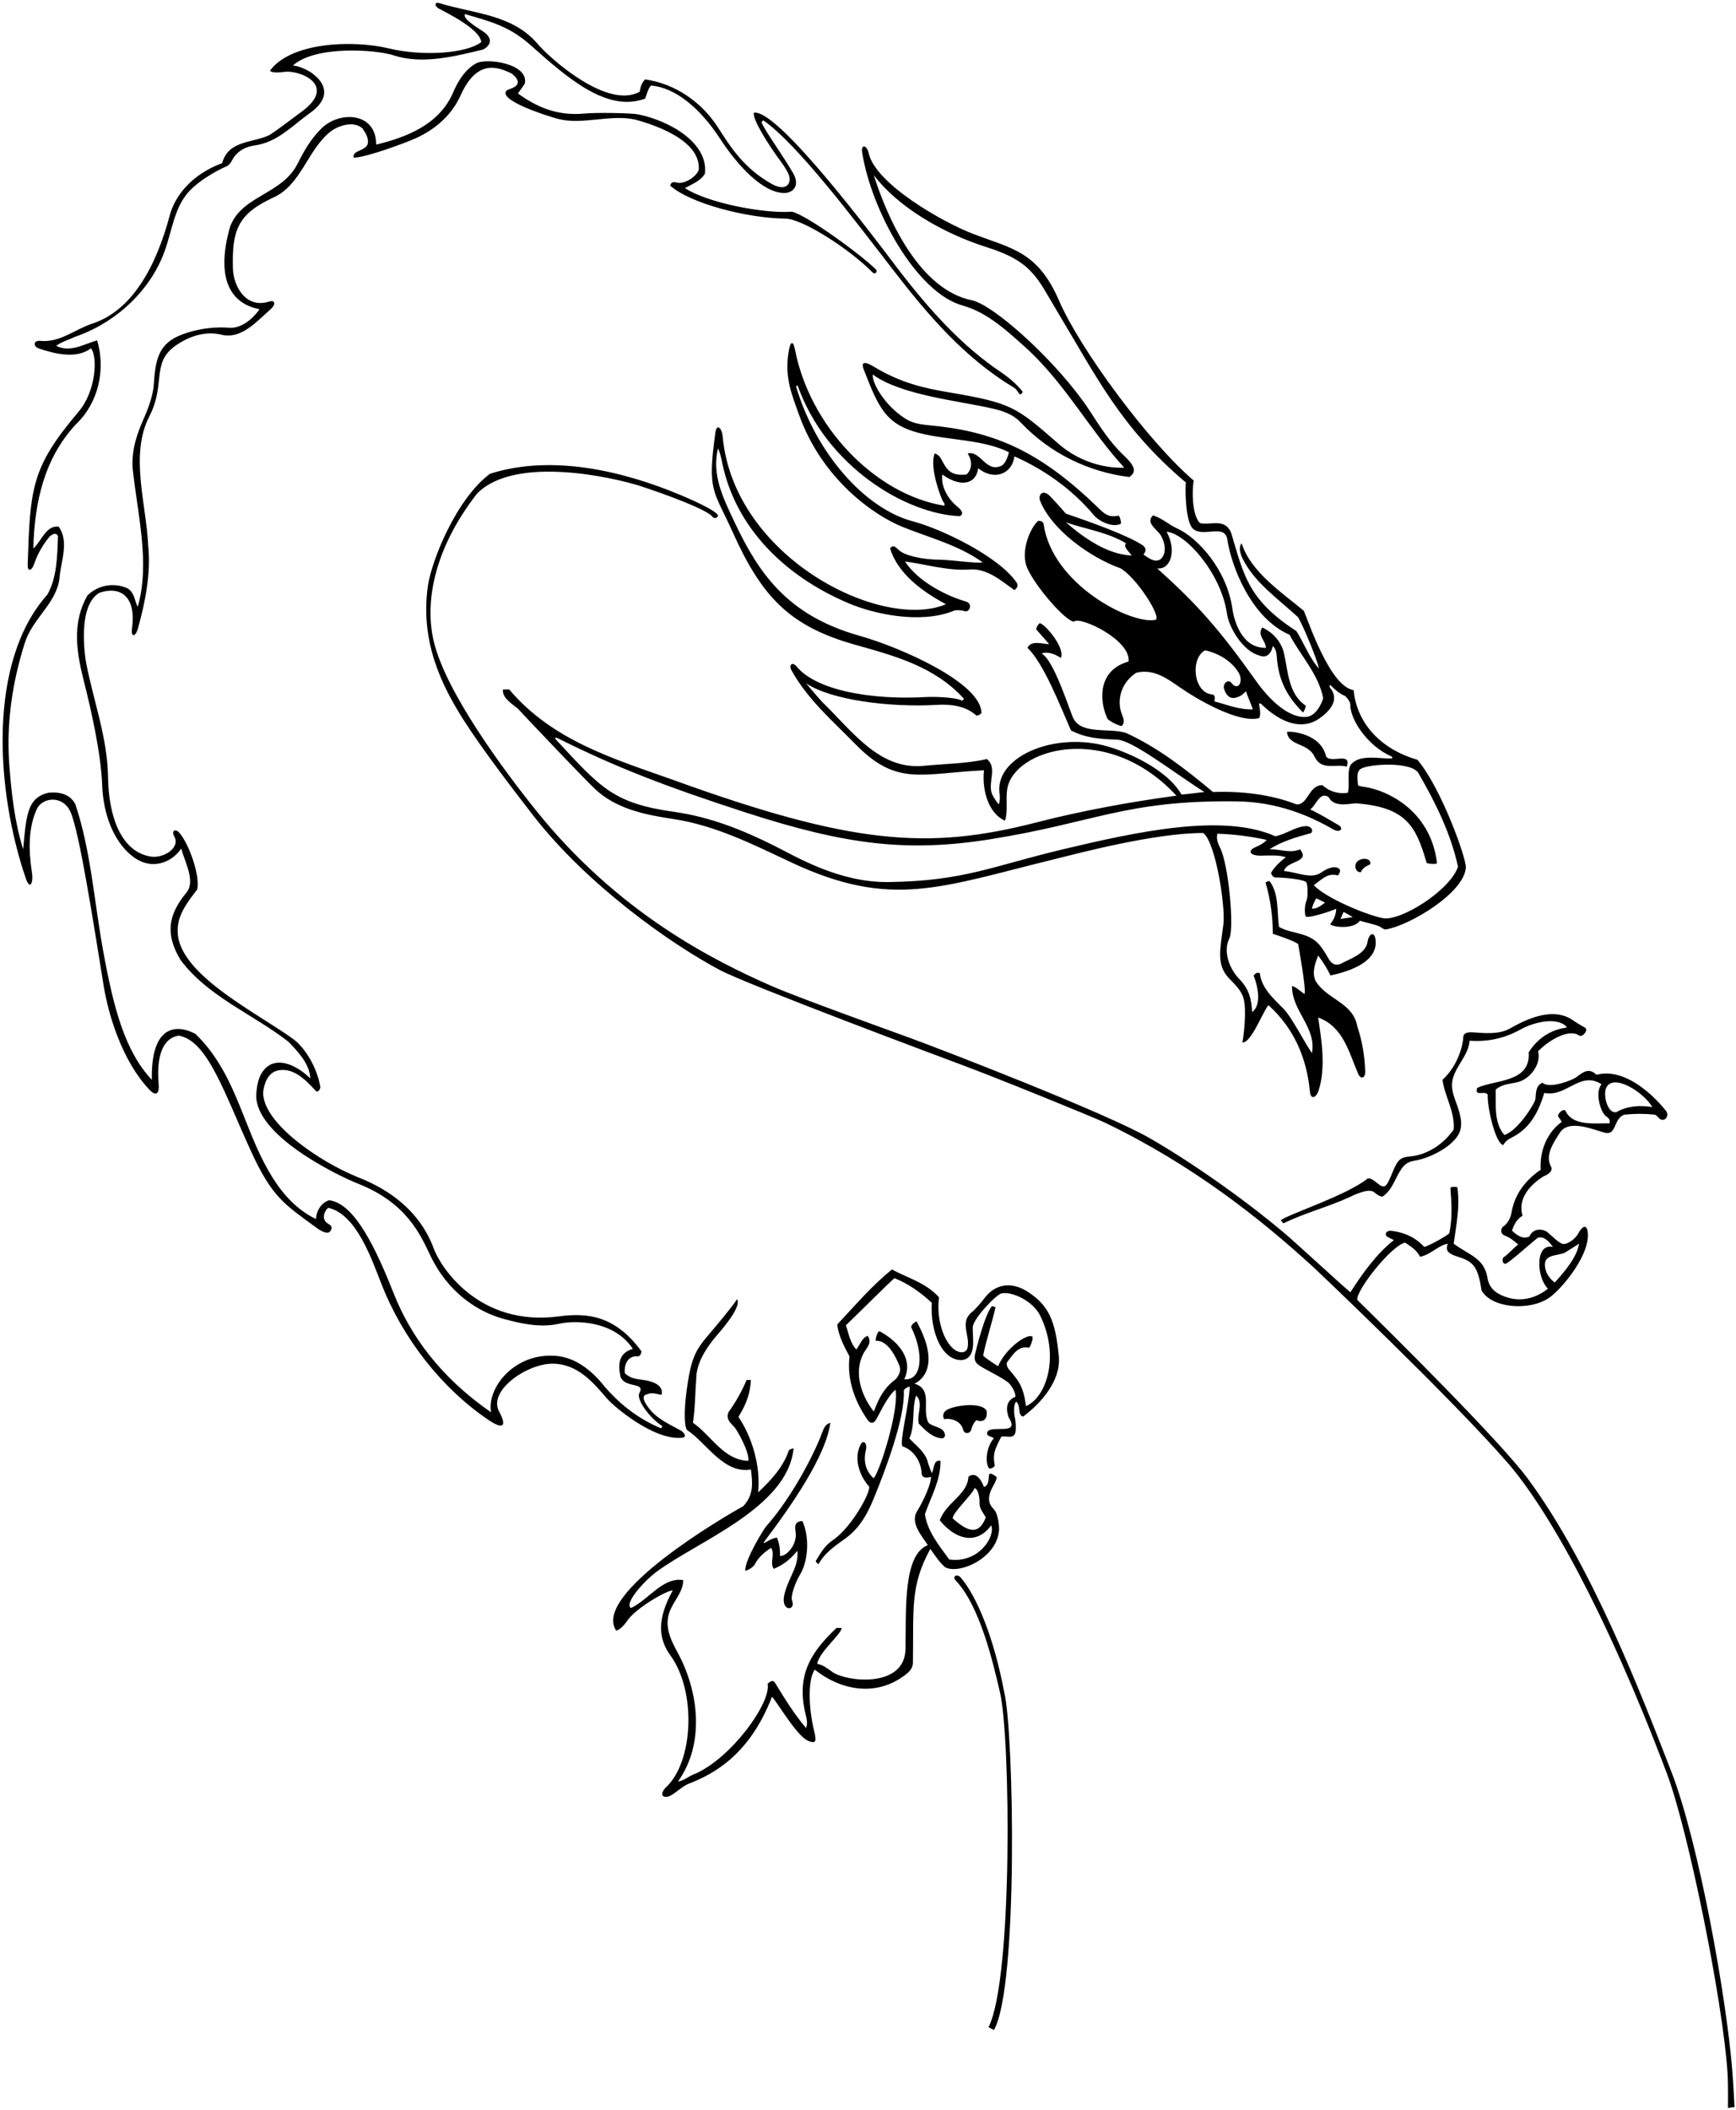 <?xml version="1.0" encoding="UTF-8"?>
<svg xmlns="http://www.w3.org/2000/svg" xmlns:xlink="http://www.w3.org/1999/xlink" width="479pt" height="582pt" viewBox="0 0 479 582" version="1.1">
<g id="surface1">
<path style=" stroke:none;fill-rule:nonzero;fill:rgb(0%,0%,0%);fill-opacity:1;" d="M 167.473 385.812 C 163.559 381.215 159.301 376.242 152.5 376.199 C 145.383 376.152 134.645 383.645 137.691 389.34 C 140.254 394.129 138.207 394.043 134.773 391.715 C 121.523 382.727 110.977 368.863 105.258 354.246 C 102.562 347.363 98.359 334.98 90.602 333.199 C 89.461 333.996 88.652 336.371 90.328 337.445 C 91.137 337.965 92.039 338.32 91.102 339.699 C 90.102 340.898 87.336 338.711 87.016 338.477 C 78.414 332.172 75.066 330.203 69.34 317.766 C 61.91 301.637 57.355 287.043 49.301 285.699 C 43.379 286.648 43.43 294.984 43.762 298.801 C 44.016 301.699 43.152 302.656 41.188 300.574 C 33.578 292.508 29.863 279.703 28.609 271.98 C 25.715 254.191 21.961 229.789 19.48 224.062 C 17.41 219.297 11.793 219.914 10.199 223.102 C 7.777 228.316 7.871 234.57 8.785 240.496 C 9.293 243.777 8.223 245.551 7.137 242.371 C -1.203 218.027 -3.484 182.523 13.102 164 C 15.699 159.301 15.801 153.602 16 147.898 C 15.398 146.699 14.398 147.5 13.801 147.898 C 11.934 150.105 10.359 152.738 9.434 155.562 C 8.793 157.508 7.578 157.797 7.637 155.879 C 8.309 134.68 8.621 128.961 21.656 113.617 C 26.547 107.855 26.984 98.363 25.102 96.102 C 21.07 99.098 15.199 97.617 10.855 96.188 C 9.004 95.578 9.191 93.84 11.133 94.035 C 16.555 94.574 20.648 90.848 25.465 89.273 C 36.301 85.727 42.984 73.902 46.859 59.34 C 48.27 54.035 52.906 48.102 61.301 45 C 62.984 38.75 69.418 39.496 74.121 37.367 C 75.285 36.84 81.207 32.277 83.188 30.836 C 93.312 23.449 82.641 19.316 78.602 19.812 C 77.949 19.895 75.102 20.301 74.5 19.5 C 80.086 11.766 96.965 10.875 107.375 13.375 C 116.371 15.535 128.617 14.852 132.801 11.602 C 132.398 7.801 122.148 3.008 121.004 2.32 C 119.754 1.578 119.965 0.477 121.254 0.871 C 130.848 3.809 141.379 3.949 148.301 12.062 C 151.863 16.242 167.641 30.262 176.5 25.301 C 176.699 24.102 177 22.898 178 21.898 C 186.293 23.113 193.547 28.059 198.137 35.199 C 201.328 40.164 205.156 46.469 213.086 50.82 C 217.082 53.016 218.762 50.402 217.43 47.723 C 216.746 46.352 215.777 45.016 215.465 44.594 C 211.941 39.859 207.57 32.84 208 31.102 C 214.477 29.805 241.57 66.02 247.129 73.34 C 256.898 86.215 265.875 95.719 276.039 102.57 C 278.328 104.113 280.441 105.887 282.133 107.996 C 282.289 108.191 281.645 109.094 281.297 108.691 C 280.77 108.082 280.363 107.199 279.699 106.898 C 266.152 98.746 255.984 86.859 246.414 74.441 C 235.762 60.625 219.879 39.57 210.602 33.199 L 210.102 33.699 C 210.926 35.926 216.188 43.105 218.891 47.863 C 220.688 51.027 219.047 53.254 216.324 53.238 C 210.512 53.195 203.566 45.746 198.738 38.34 C 193.191 29.828 186.305 24.113 179.602 23.602 C 178.699 24.699 178.5 26 178 27.199 C 167.621 31.094 156.762 21.695 146.609 12.641 C 140.797 7.453 136.125 6.125 128.301 3.898 C 127.5 5.301 132.449 8.023 133.613 8.898 C 137.098 11.523 133.754 13.559 133.117 13.711 C 125.547 15.531 116.516 17.852 108.734 15.297 C 103.629 13.621 86.848 12.516 80.801 18.102 C 82.75 18.125 85.453 19.723 85.922 20.059 C 90.199 23.078 91.195 27.176 85.504 31.203 C 80.625 34.656 76.586 39.258 70.25 40.125 C 67.781 40.461 65.27 41.719 63.957 44.355 C 63.672 44.922 63.168 45.602 62.504 45.883 C 59.719 47.07 53.883 50.309 51.203 53.965 C 47.488 59.023 47.289 65.371 44.5 71.602 C 39.93 81.801 30.801 89.5 20.5 93 C 18.801 93.801 17 94.301 15.5 95.398 C 19.301 97.398 23.199 94.898 26.801 93.898 C 29.199 101.898 27.199 111.102 21 117 C 12.199 126.398 9.5 138.602 9.199 151.301 C 11.398 149.398 12.699 144.801 16.199 145.301 C 19.199 149.5 16.699 155 16.398 159.699 C 15.398 166.699 9 170.5 6.801 177.5 C 3.555 187.82 1.801 198.602 2.5 210.102 C 3.102 218.5 4 226.699 6.398 234.301 C 7.25 224.625 7.602 220.102 13.301 218.699 C 16.102 218.398 19.301 218.898 20.801 221.898 C 25.07 234.633 25.977 248.625 28.449 262.234 C 31.379 278.355 34.5 290 41.898 297.898 C 41.609 283.641 47.926 282.094 53.898 285.199 C 61 292 64.438 300.703 67.801 309.199 C 71.875 319.5 76.801 331.301 87.199 336.301 C 87.301 333.898 88.699 331.801 90.801 331.102 C 97.895 331.953 103.77 344.547 108.719 357.016 C 113.188 368.27 121.383 379.875 135.5 389.602 C 134.266 383.129 141.531 373.672 152.301 374 C 158.301 374 163.199 377.898 166.898 382.602 C 171.461 387.84 176.398 391.48 182.262 393.977 C 182.438 394.051 182.969 393.547 182.594 393.305 C 179.312 391.203 175.551 386.137 176.387 384.379 C 176.766 383.586 177.125 382.836 176 382.398 C 174.301 381.801 172.102 381.898 171.199 379.801 C 170.547 376.539 170.52 373.328 174.602 372.102 C 169.484 364.312 158.754 364.176 154.355 365.168 C 149.117 366.348 143.785 365.168 138.859 363.809 C 131.863 361.879 123.637 356.656 118.695 346.277 C 115.941 340.48 112.145 331.875 99 326.625 C 92.273 323.938 70.344 313.02 70.699 302 C 70.898 298.801 71.602 295.199 74.801 293.602 C 79.906 291.504 85.602 297.5 85.602 297.5 C 85.5 293.602 82.301 290.199 79.602 287.398 C 69.898 279.801 57.398 275 49.801 264.801 C 45.445 257.543 46.492 252.254 51.477 246.184 C 54 243.109 50.977 237.727 50 234.102 C 47.375 237.875 42.898 239.402 38.875 237.625 C 34.379 235.641 28.668 228.789 28.188 216.492 C 27.852 207.812 25.195 195.996 23.039 187.492 C 21.051 179.645 19.891 171.715 24.102 164.301 C 27 161.398 31.398 160.602 35.199 162.301 C 37.199 163.602 37.102 165.699 38 167.398 C 41.5 155.398 37.898 141.602 36.602 129.199 C 36.273 124.324 37.684 119.914 39.559 115.723 C 40.496 113.629 42.199 109.512 42.418 106.246 C 42.855 99.762 43.516 95.305 49.125 92.75 C 52.184 91.355 57.488 89.977 63.254 90.418 C 66.297 90.652 69.543 88.316 71.602 85.301 C 63.051 83.641 59.609 76.117 63.5 62.5 C 66.801 53.801 77.875 53.75 82.199 45 C 83.906 41.551 85.953 38.062 88.816 35.316 C 93.758 30.578 103.801 30.891 103.801 39.898 C 112 37.898 121 34.5 124.898 25.801 C 126.195 22.742 128.094 19.344 131.309 17.508 C 134.191 15.859 146.039 17.535 144.801 23.102 L 142.898 25.801 C 147.711 29.195 153.336 32.109 161.355 31.316 C 164.184 31.035 173.988 31.133 176.137 31.566 C 184.762 33.316 195.496 39.422 194.5 47.898 C 193.398 49.898 190.898 50.801 189 51.898 C 195.098 55.914 210.605 58.984 218.5 58.398 C 222.602 59.301 237.887 70.477 241.734 74.395 C 242.156 74.82 241.602 75.898 240.801 75.199 C 234.496 68.75 221.449 60.367 216.75 60.312 C 206.164 60.188 190.566 56.203 184.898 51.199 C 185.242 50.004 186.035 50.203 186.895 50.41 C 188.469 50.789 191.848 49.211 192.801 46.898 C 193.438 38.805 181.031 34.562 175.301 33 C 168.402 31.469 160.781 34.504 154.164 32.844 C 151.137 32.086 136.574 27.438 140 24.801 C 141.75 24.25 144.785 23.168 141.199 20.301 C 136.793 18.098 131.422 16.715 127.098 26.293 C 124.812 31.352 120.652 35.465 114.59 38.199 C 112.625 39.086 101.5 43.375 97.602 43.5 C 97.102 41.5 100.398 41.801 101.398 39.898 C 101.898 38.301 100.898 36.699 100 35.398 C 97.219 33.02 92.832 35.09 91.496 36.078 C 84.855 41.004 83.211 51.164 75.199 54.602 C 65.531 59.109 63.977 63.637 64.27 74.121 C 64.398 78.754 67.695 85.297 74.309 83.184 C 75.758 82.719 76.355 83.816 74.609 85.359 C 70.789 88.727 66.547 93.672 61.133 92.34 C 57.723 91.496 53.199 91.988 48.367 95.414 C 41.688 100.148 45.789 105.938 41.215 114.855 C 35.75 125.492 40.363 138.887 40.898 150.602 C 41.668 158.262 40.047 166.199 38.062 173.359 C 37.406 175.734 36.062 176.008 36.434 173.258 C 37.629 164.414 33.121 161.629 27.5 163.5 C 21.199 167 23.523 181.492 23.715 182.531 C 25.691 193.211 29.645 203.203 29.816 214.496 C 29.973 224.789 33.168 234.934 41.602 236.301 C 45.043 236.859 49.926 233.938 48.051 230.668 C 47.258 229.285 48.309 228.422 49.488 229.746 C 52.105 232.684 55.301 241.629 54.398 245.398 C 51.5 249.199 48.465 252.922 49.102 258.102 C 50.5 269.5 71.621 279.828 80.961 286.68 C 84.035 288.938 87.438 294.246 88.398 299.898 C 88.398 300.398 87.699 301.699 87 300.801 C 84.398 298 81 294.398 76.699 295.301 C 73.898 295.898 72.898 298.898 72.602 301.301 C 72.453 309.879 88.297 320.492 98.344 324.582 C 101.746 325.969 114.676 330.773 119.695 344.473 C 121.535 349.496 132.133 366.117 154.254 363.141 C 162.012 362.098 169.762 362.871 177 372.801 C 176.898 373.398 176.699 374.102 176 374.199 C 173.336 373.844 172.133 376.391 172.398 378.801 C 174.266 380.664 176.465 380.414 178.625 380.875 C 181.383 381.461 183.145 382.871 182.5 384.801 C 181.301 384.602 179.898 384 178.699 384.602 C 176.496 384.938 178.094 387.199 178.957 388.371 C 181.203 391.414 184.625 392.84 187.715 394.566 C 188.742 395.141 189.844 396.508 188.012 396.652 C 180.117 397.277 169.141 387.77 167.473 385.812 Z M 237.898 42.102 C 237.508 39.621 239.211 40.039 239.684 42.238 C 241.504 50.684 260.117 61.336 268.602 64.559 C 279.258 68.605 286.367 69.406 292.223 82.957 C 297.895 96.07 316.637 121.676 329.398 132.602 C 329 133.699 328.602 141.898 331.102 144.301 C 334 145 338 142.801 339.699 147 C 343.203 158.52 344.195 165.348 357.699 174.102 C 359.602 177 361.199 181.398 363.898 184.398 C 363.699 182.699 360 173.5 358.199 170.301 C 352.449 165.023 346.141 160.703 342.875 154.125 C 342.066 152.5 341.773 150.727 342.602 149.898 C 345.102 157.801 353.75 163.5 359.75 168.5 C 361.328 172.18 367.023 189.355 373.5 190.398 C 374.25 198.625 380 206.375 391.102 209.602 C 397.816 217.602 404.566 236.793 404.461 239.258 C 404.152 246.23 389.012 255.316 382.398 256.398 C 381.941 256.484 381.395 256.062 380.832 255.688 C 380.051 255.164 376.398 254.398 375.199 254 C 373.801 256.199 368.5 256 367 255 C 368.125 253.625 368.625 252.25 368.699 250.699 C 366.25 251.75 361.336 253.188 360.441 252.91 C 359.832 252.719 359.977 249.375 360.449 248.574 C 360.926 247.773 360.93 243.691 360.316 243.277 C 359.02 242.41 353.051 242.051 352.352 242.074 C 351.648 242.102 351.051 241.949 350.699 240.801 C 351.602 239.199 353.375 237.5 354.801 236.5 C 353.02 235.805 350.273 236.008 347.875 236.039 C 344.863 236.082 344.082 234.707 346.41 233.703 C 347.578 233.195 348.719 232.625 349.5 231.699 C 345.398 230.801 340.625 230.125 335.898 230 C 335.559 231.301 336.012 232.648 336.621 233.816 C 339.02 238.422 340.598 256.148 339.203 258.902 C 337.363 262.535 339.305 267.336 341.875 270 C 344.617 272.848 345.246 275.297 345.5 279.199 C 347.996 277.371 347.27 272.629 345.898 269.102 C 346.5 268.398 346.801 268.301 347.602 268.398 C 348.066 272.613 351.273 275.363 354.184 278.316 C 356.48 280.652 360.32 288.285 362 290.5 C 363.301 283.398 356.398 278.898 356.5 272 C 357.75 272.375 358.602 273.301 359.898 274.199 C 360.602 273.699 358.199 260.5 358.199 260.5 C 357.699 259.699 351.199 257.602 351.199 257.602 C 351.199 252.898 350.527 247.91 349.188 243.48 C 349.156 243.387 350.199 242.938 350.293 243.062 C 352.953 246.559 352.32 251.641 352.898 255.699 C 355.012 256.934 357.535 257.164 359.848 257.957 C 363.195 259.102 364.438 260.73 366.484 264.312 C 367.184 265.531 368.008 266.461 369.699 266 C 372.555 264.434 376.848 263.211 377.355 259.746 C 377.656 257.711 379.184 256.727 379.52 259.086 C 380.363 264.984 373.332 267.766 367.102 269.102 C 366.199 267.199 365.102 265.398 363.699 263.602 C 362.898 265.699 361.898 268.301 363 270.602 C 366 275.699 373.301 276.5 374.5 283.102 C 375.809 287.02 376.59 291.293 376.688 295.746 C 376.723 297.27 375.531 297.996 374.742 296.199 C 372.152 290.281 370.699 283.254 363.699 280.699 C 364.648 286.965 365.867 294.398 363.852 300.781 C 363.215 302.809 361.652 303.562 361.426 301.121 C 360.578 291.969 357.074 283.695 350 277.301 C 348.398 279.102 345.301 287.699 342.801 287.602 C 343.25 285.375 344 278.301 343.102 275.398 C 342.469 273.043 340.578 271.48 338.992 269.758 C 335.586 266.062 336.68 261.938 337.555 255.023 C 338.188 250.02 335.398 232.301 332 229.801 C 318.625 229.75 296.945 235.551 291.738 236.824 C 259.527 244.684 246.105 250.941 218.301 237.898 C 207.762 232.957 197.457 227.691 185.652 225.922 C 178.109 224.793 169.883 223.152 164.066 217.551 C 160.676 214.285 146.5 199.398 142.898 195.5 C 141.301 194.199 138.398 192.398 138.801 190.199 L 140.5 190.199 C 152.5 204.398 169.602 209.398 185.602 215.102 C 235.152 233.066 256.23 234.535 285.898 226.898 C 298.625 223.625 312 221.199 324.602 219.5 C 305.461 198.828 279.723 206.625 277.922 217.633 C 277.441 220.59 278.191 223.727 277.301 226.398 C 273.02 224.566 270.879 218.5 271.5 212.5 C 253.945 213.367 247.453 216.969 235.992 205.258 C 229.738 198.867 222.879 193.008 218.395 184.934 C 217.598 183.492 218.555 182.344 219.836 183.906 C 225.051 190.262 239.902 193.238 255.992 192.27 C 256.773 192.223 263.398 192.199 265.5 193.301 L 266 192.801 C 257.996 183.926 246.965 180.957 236.066 177.898 C 218.133 172.863 210.324 164.973 202.188 146.848 C 196.863 134.992 195.094 135.805 197.406 119.27 C 197.754 116.785 199.172 117.973 199.406 120.484 C 202.504 153.715 243.098 174.16 261 166.699 C 254.898 163.398 247.801 158.5 245.602 151.301 C 246.414 150.074 247.188 150.98 248.004 151.746 C 249.645 153.281 254.492 154.367 259.102 154.398 C 262.484 154.426 270.398 155.602 271.102 155.102 C 264.395 150.336 256.516 148.371 249.055 145.363 C 240.988 142.117 226.777 132.098 220.457 114.391 C 218.398 108.629 216.27 103.703 217.727 96.348 C 218.164 94.125 218.887 94.031 219.352 96.434 C 223.453 117.645 241.445 136.398 260.5 139.5 C 260.793 139.109 260.559 138.766 260.242 138.398 C 259.914 138.016 256.301 129.102 257.898 125.102 C 259.023 125.379 259.547 126.289 260.055 127.281 C 261.559 130.215 262.93 131.277 266.699 130.898 C 267.699 130 268.75 127.875 267 125.102 C 270.602 124.199 272 130.5 276.301 128.5 C 277.801 127.699 278.375 124.75 278.375 124.75 C 271.645 121.422 263.016 121.477 255.379 119.867 C 244.605 117.598 242.633 113.051 238.328 101.941 C 237.383 99.504 238.965 99.863 240.996 101.09 C 248.641 105.711 255.031 107.086 261.777 108.227 C 279.199 111.176 280.32 112.188 292 122.375 C 300.613 129.891 310.199 129 310.199 129 C 300.898 118.898 294.301 106.5 283.801 96.602 C 278.438 91.793 272.652 86.219 265.645 84.297 C 252.777 80.766 240.387 57.898 237.898 42.102 Z M 365.602 249 L 363.199 247.801 C 362.699 248.699 362.199 249.602 362 250.699 C 363.5 250.699 364.699 249.699 365.602 249 Z M 373.25 253 C 372.375 252.5 371.301 251.801 370.699 251.602 L 369.875 253.5 Z M 375.57 212.047 C 374.355 212.734 374.438 214.156 374.699 216.602 C 374.973 216.98 376.723 217.066 377.91 217.344 C 384.766 218.941 394.914 224.844 396.508 238.125 C 396.547 238.449 393.73 238.316 393.645 238.031 C 390.711 228.105 388.246 222.648 374 221.602 C 371.801 221.801 368 222.699 366.602 219.898 C 364.102 218.199 363.102 222.301 361.5 223.301 C 364.168 224.512 366.707 226.117 369.273 227.586 C 370.902 228.52 369.801 229.914 367.852 228.793 C 361.238 224.988 352.43 221.215 341.25 221.07 C 310.551 220.68 302.148 226.926 273.254 231.523 C 250.438 235.152 233.52 233.16 205.406 224.027 C 184.016 217.078 170.16 211.777 153.965 203.691 C 153.418 203.422 152.84 203.418 153.438 204.066 C 165.926 217.59 169.434 221.629 186.129 223.984 C 195.977 225.375 204.953 228.977 213.652 233.32 C 219.742 236.359 231.539 243.531 245.25 243.332 C 266.039 243.031 273.574 238.988 293.352 234.281 C 313.59 229.469 337.465 224.242 351.898 230.699 C 354.898 230.102 357.301 228.102 360.301 227.898 C 361.301 227.801 362.602 228.699 361.801 229.801 C 357.801 230.898 353.602 232.102 350.301 234.301 C 353.102 234.199 356 235.5 358.699 234.301 C 361.699 238 354.898 237.398 354.301 240.301 C 357.551 240.48 361.777 242.699 364.555 240.699 C 366.754 239.121 368.867 238.766 369.699 239.898 C 369.898 240.5 369.5 241 369.199 241.5 C 366.398 240.801 365.125 242.25 362.5 244.199 C 365.926 247.855 377.555 252.602 381.637 253.301 C 386.547 254.141 400.074 245.652 402.301 239.102 C 400.301 230 396.199 221.602 391.5 213.5 C 389.941 209.988 377.926 210.711 375.57 212.047 Z M 241.102 48.301 C 242.875 54 251.41 79.395 268.09 82.812 C 274.277 84.078 291.965 100.051 300.645 113.281 C 303.43 117.527 306.09 121.863 309.973 125.527 C 312.602 128.016 314.027 129.98 311.602 131.602 C 300.398 130.199 289.699 125.102 281.602 116.5 C 279.324 114.164 276.621 113.336 273.766 112.684 C 264.414 110.539 248.5 109 240.801 103.301 C 240.668 106.188 244.602 112.164 249.625 115.375 C 252.523 117.227 254.82 117.098 259.387 117.641 C 276.184 119.648 288.188 125.672 303.223 140.277 C 304.578 141.59 305.875 142.875 308.547 142.266 C 309.008 142.16 309.438 144.344 309.289 144.438 C 307.387 145.633 303.477 144.109 301.734 142.031 C 295.695 134.824 287.93 129.445 279.898 125.898 C 279.375 130.375 274.75 132.914 269.898 129.199 C 269.297 133.711 264.938 134.488 260 130.898 C 259.617 133.594 260.938 137.145 264.262 139.863 C 265.934 141.23 265.641 142.027 264.801 142.398 C 249.895 141.762 228.066 128.723 220.09 106.387 C 220.047 106.262 219.617 106.484 219.664 106.648 C 225.129 125.047 238.652 140.344 251.918 143.832 C 259.695 145.879 275.395 153.387 280.441 160.613 C 280.918 161.297 280.949 162.012 279.898 162.801 C 276.102 160.102 272.375 156.75 267.5 157.102 C 261.41 157.535 255.301 155.602 249.699 154.898 C 253.523 160.688 261.5 164.5 266.457 165.918 C 268.629 166.539 267.398 169.027 266.25 168.625 C 265.449 168.344 263.688 168.145 262.898 168.602 C 253.754 172.156 241.203 169.398 234.219 166.453 C 216.543 159.004 202.996 145.59 199.289 127.77 C 198.988 126.312 198.699 124.828 198.102 123.699 C 196.332 131.09 199.598 137.508 202.555 143.789 C 209.324 158.156 217.215 169.766 237.125 175.379 C 248.57 178.605 270.801 188.418 270.801 196.699 C 270.5 197.102 270 197.398 269.398 197.398 C 266.465 194.711 262.352 194.23 258.621 194.445 C 245.238 195.227 229.184 193.066 222.398 188.5 C 222.398 188.5 226.348 193.156 226.914 193.703 C 235.094 201.625 242.438 212.234 254.5 211.301 C 260.398 210.699 266.699 210.699 272.301 209.398 C 275.301 211.801 272.5 215.801 273.699 219 C 274.199 220 274.898 221.199 275.602 221.898 C 275.965 220.805 275.887 219.711 275.77 218.637 C 274.703 208.973 290.117 202.164 304.266 205.562 C 310.184 206.984 321.871 211.949 326 219.199 C 328.375 219 330.875 218.625 332.301 218.5 C 323.145 212.59 312.422 204.215 308.254 204.055 C 303.516 203.871 299.551 203.617 295.5 201.5 C 292.555 194.785 288 183 283.5 178.699 C 284.602 176.5 287.699 177.699 289.5 177.699 L 285.898 173.602 C 286 173 286.301 172.398 286.898 171.898 C 288.699 172.398 294 179 292.699 181.5 C 291.199 180.5 289.102 179.602 287.398 180.301 C 290.852 182.027 295.301 196.586 296.199 198.254 C 298.613 202.746 306.148 200.711 310.699 202.199 C 319.301 206.102 327.199 212.199 334.699 218.5 C 342.301 218.199 350.602 219.102 357.699 221.898 C 360.898 222.199 361.102 216.5 364.898 216.602 C 366.801 218.398 369.398 219.102 371.898 218.699 C 372.5 216.301 371.602 213.301 372.602 211.102 C 374.992 207.91 380.441 209.352 383.879 209.234 C 384.324 209.223 384.246 208.797 383.824 208.617 C 377.492 205.863 372.492 198.578 372.59 194.379 C 372.609 193.516 371.316 192.051 371.094 191.969 C 369.711 191.484 368.117 190.051 367.172 189.078 C 366.883 188.781 366.758 189.449 366.945 189.672 C 369.863 193.113 366.699 196.34 364.047 198.195 C 359.285 201.527 353.461 199.512 348.02 194.23 C 347.707 193.926 347.32 193.965 347.434 194.516 C 347.695 195.773 347.887 197.543 347.398 198.102 C 341.754 199.609 330.27 192.945 325.121 189.328 C 321.621 186.863 317.984 184.461 313.5 185.602 C 308.973 188.57 308.148 193.613 309.59 197.141 C 310.039 198.254 310.445 199.355 309.5 200.301 C 308.5 200.199 305.898 198.801 305.602 198.301 C 303.508 194.109 302.395 185.023 311.398 182.5 C 312.102 176.5 297.801 169.801 296.301 171.5 C 293.875 171.25 285.715 161.832 283.465 156.766 C 281.422 152.164 284.289 145.637 286.375 143.75 C 286.484 143.648 287.82 143.582 287.969 144.629 C 290.293 161.176 312.043 172.352 318.801 171 C 320.699 170.5 313.699 159.398 309.199 156.801 C 300.469 153.645 290.082 145.984 286.977 138.133 C 286.387 136.648 287.633 134.641 289.863 137.012 C 291.285 138.52 292.656 140.004 294.102 141.699 C 301.441 144.188 310.727 147.559 314.973 150.219 C 315.992 150.855 316.562 151.648 315.5 153 C 316.699 153.699 318.602 155.5 320.301 154.199 C 322.102 152.5 321.324 149.445 320.301 147.699 C 319.375 146.125 316 144.301 318.102 142.199 C 320.422 142.781 322.465 144.734 324.805 145.785 C 330.422 148.305 338.535 157.098 340.055 168.012 C 340.48 171.062 342.602 178.941 349.301 178.699 C 349.199 176.699 346.801 175.199 348.301 173.102 C 350.898 174.301 353.5 176.75 354.301 180.301 C 355.406 185.215 355.492 191.449 360.266 194.664 C 360.438 194.781 359.688 196.707 359.492 196.508 C 354.316 191.371 352.777 186.617 352.348 181.754 C 352.23 180.449 352.184 179.125 351.199 178.199 C 351.199 178.199 350.566 182.156 347.398 180.801 C 343.164 179.719 339.145 173.445 338.539 169.246 C 336.941 158.219 327.262 147.164 321.898 146.699 C 324.859 152.164 322.805 157.27 319.301 156.801 C 330.277 166.68 336.27 173.34 346.699 188.035 C 350.156 192.902 355.641 198.336 360.625 197.75 C 362.926 197.449 364.5 194.602 365.102 192.602 C 363.801 186 358.898 180.898 355.801 175.102 C 344.934 170.375 339.648 155.664 338.656 148.871 C 337.988 144.289 331.855 148.465 329.102 145.801 C 327 143.699 327 134.301 327.199 133.102 C 309.281 117.961 302.855 104.43 291.5 85.551 C 286.312 76.93 284.863 72.156 272.527 68.285 C 260.133 64.395 247.746 57.09 241.102 48.301 Z M 335.102 193.5 C 338.602 194.398 341.801 195.801 345.699 195.699 C 345.102 194 344.102 191.801 343.801 190.699 L 342.625 191.75 C 339.969 193.344 338.609 192.445 337.793 190.199 C 337.191 188.539 338.918 187.246 339.801 188.41 C 341.617 190.812 343.203 187.992 341.762 185.566 C 339.848 182.348 336.215 180.215 332.5 179.398 C 328.25 181.75 329.34 191.414 334.699 191.602 C 335.5 192.199 335.102 192.602 335.102 193.5 Z M 310.699 149.898 C 305.602 146.801 299.602 146 294.102 144.102 C 299.199 148.5 305.551 152.949 312.25 153.25 C 311.5 152.125 309.801 150.801 310.699 149.898 Z M 476.781 581.512 C 476.781 581.512 476.863 575.16 476.672 572.008 C 475.469 552.578 465.852 504.914 459.875 489.105 C 442.867 444.117 426.852 416.004 415.859 403.383 C 400.422 385.652 363.781 350.824 361.898 349.113 C 347.871 336.34 329.207 321.395 304.859 309.695 C 301.957 308.301 275.395 297.477 264.961 293.605 C 261.383 292.281 206.422 271.73 198.656 267.617 C 185.348 260.574 162.109 244.289 147.051 224.875 C 141.086 217.18 132.758 206.238 127.926 198.633 C 121.879 189.117 115.949 177.156 118.031 161.848 C 118.984 154.859 125.828 137.672 135.199 130.699 C 152.27 125.262 171.852 129.895 187.836 136.582 C 189.367 137.223 198.5 141.102 198.102 142.398 C 197.801 143 197 143 196.699 142.699 C 195.523 140.645 182.785 136.074 176.742 134.105 C 170.078 131.938 142.219 125.297 131.602 136.199 C 119.512 151.742 117.191 166.465 119.68 176.914 C 123.027 190.992 138.969 212.441 147.871 223.535 C 170.504 251.758 196.695 264.906 213.051 272.074 C 220.094 275.16 246.551 284.672 250.961 286.281 C 259.578 289.43 304.961 306.914 317.289 314.016 C 328.5 320.477 342.902 330.488 354.438 340.215 C 357.605 342.887 370.5 354.801 372.602 356.5 C 376 351.199 379.801 345.898 384.602 342.102 C 384 341.801 383.336 341.5 382.699 341.102 C 382.059 340.691 382.258 339.355 384.023 339.562 C 387.379 339.953 390.457 341.27 393 344 C 394.898 343.398 399.602 340.699 399.898 340.199 C 400.801 336 400.5 331.699 400.199 327.699 C 400.5 327.199 402.102 327.5 402.102 327.5 C 402.898 332.801 401.801 338 401.102 343.102 C 405.77 346.48 409.492 347.078 410.438 352.578 C 410.883 355.156 412.41 356.656 415.188 357.691 C 419.992 359.488 424.32 357.777 427.102 355.5 C 423.836 352.234 423.59 342.82 428.5 344 C 427.699 342.898 426.301 341 424.398 341.398 C 422.301 343 416.836 348 415.5 348.602 C 414.914 348.863 414.25 347.914 414.801 346.898 C 416.301 345.898 417.5 344.398 418.898 343.301 C 417.855 342.43 416.582 341.328 415.215 340.863 C 414.082 340.477 413.973 339.25 414.602 338.5 C 415.816 337.711 416.781 336.203 417.043 334.602 C 417.754 330.277 420.105 326.125 425.102 322.699 C 424.801 317.398 426.898 312.398 430.898 309.5 C 430.621 308.871 430.145 308.391 429.887 307.848 C 429.773 307.613 430.801 305.898 431.898 306.301 C 433.801 310.801 440.199 309.801 444.102 309.898 C 444.391 308.855 443.77 308.383 443.098 307.895 C 441.609 306.812 439.996 301.32 441.898 299.102 C 435.898 295.301 432.199 302.801 426.102 301.5 C 424.203 307.828 421.59 311.391 417.547 313.59 C 416.496 314.16 415.406 314.621 414.801 315.898 C 412.602 315.5 410.301 305.301 410.5 302 C 409.801 300.699 406.699 302.699 407.602 300.102 C 412.602 297.801 422.398 298.699 421.801 290.301 C 424.199 286.5 427.801 284.102 432.102 283.5 L 432.301 283.301 C 429.48 280.285 422.84 282.176 419.742 283.902 C 415.371 286.348 410.848 287.461 405.5 287.102 C 405.34 289.305 404.152 291.27 402.965 293.195 C 400.352 297.441 400.023 299.41 401.574 303.617 C 402.59 306.371 403.824 309.633 402.734 312.328 C 401.172 316.199 394.523 319.512 390.473 320.168 C 387.828 320.598 386.953 321.648 385.301 324.887 C 384.352 326.75 383.449 328.75 381.5 330.102 C 380.695 330.102 379.898 329.504 379.121 328.871 C 377.578 327.621 373.137 329.898 372.34 330.266 C 366.387 333 360.012 334.59 354.102 337.5 C 353.898 337.199 353.586 336.914 353.398 336.602 C 356.25 334.664 371.5 329.801 377.398 325.102 C 378.168 324.961 378.973 325.562 379.746 326.191 C 382.062 328.062 382.438 327.797 384.168 323.535 C 385.688 319.785 386.465 319.273 388.996 319.039 C 393.965 318.586 398.34 315.559 401.102 311.602 C 401.5 306.801 398.699 302.602 398 297.898 C 402.371 293.938 403.676 288.18 403.746 286.164 C 403.797 284.668 405.395 284.707 406.918 284.824 C 409.941 285.059 413.762 285.32 416.48 283.801 C 420.309 281.664 428.223 277.332 434.137 281.539 C 435.203 282.297 436.301 282.891 437.402 283.551 C 438.359 284.121 436.637 286.32 435.684 285.641 C 433.293 283.938 428.219 286.18 424.398 290 C 425.309 293.504 422.258 297.711 418.66 298.555 C 416.582 299.039 414.332 299.09 412.699 300.602 C 412.801 304.398 412.102 309.801 415.102 313.102 C 418.898 311.898 423.547 304.281 423.656 303.184 C 423.84 301.363 423.73 299.449 425.602 298.699 C 427.602 300.5 434.016 297.887 434.93 297.184 C 436.684 295.836 438.395 294.395 440.5 296.5 C 448.82 294.297 457.109 303.184 459.672 306.441 C 460.816 307.898 459.117 309.879 457.727 308.441 C 457.379 308.078 457.051 307.648 456.602 307.5 C 453.602 307.199 451.102 307.199 448.199 307.5 C 445.004 308.629 446.227 313.559 442.48 312.398 C 438.012 311.016 432.375 308.887 430.199 312.801 C 428.602 315.301 426.199 318.801 428 321.898 C 428.699 323.5 426.102 324.395 425.859 324.543 C 421.484 327.297 418.824 331.152 420.102 335.398 C 418.5 336.301 417.699 337.898 417.199 339.5 C 418.5 340.699 420.102 342 422 341.102 C 423.105 338.574 425.922 339.074 426.934 339.898 C 428.262 340.977 429.574 342.453 430.965 343.078 C 432.074 343.578 434.66 342.023 435.656 339.949 C 436 339.238 437.582 337.246 438.016 339.48 C 439.219 345.73 430.93 355.609 427.449 358.012 C 422.055 361.738 411.562 360.922 408.801 356 C 407.867 350.035 406.82 348.285 403.242 347.023 C 401.156 346.285 398.281 345.781 399.5 343.102 C 396.898 343.5 394.699 346.199 391.801 346.699 C 391 344.898 389.199 343.801 387.699 342.801 C 383.898 343.602 374.102 356 374.5 358.602 C 383.852 367.766 413.758 397.41 421.453 407.785 C 439.27 431.801 453.199 468.27 461.172 488.781 C 468.762 508.301 476.438 551.469 477.992 571.426 C 478.309 575.48 478.59 581.258 478.59 581.258 Z M 446 306.801 C 449.102 305 452.699 304.898 455.898 305.398 C 453.508 301.211 444.793 295.785 443.102 300.301 C 442.34 302.48 443.664 307.32 446 306.801 Z M 429 353.801 C 431.801 350.699 435.102 346.801 435.699 343.102 L 431.898 345.5 C 429.801 346.602 425.801 345.801 426.301 349.5 C 426.5 351.301 427.801 353 429 353.801 Z M 362.699 208.699 C 364.625 212.75 368.398 210.602 371.602 211.5 C 373 207.301 367.301 210.699 365.898 208.699 C 364.516 202.477 356.551 201.66 355.102 201.898 C 355.5 205.898 360.852 204.809 362.699 208.699 Z M 374.531 237.633 C 373.469 238.613 374.004 240.75 375.5 240.602 C 376 239.301 377.199 238.898 378.102 238.398 C 378.371 236.637 375.719 236.539 374.531 237.633 Z M 292.152 374.246 C 292.758 380.992 287.121 387.184 282.301 390.801 C 280.602 390.301 281.801 387.801 280.398 386.699 C 279.5 387.375 279.891 390.566 279.965 390.852 C 280.293 392.094 280.363 393.879 280.199 395.102 C 279.699 397 278.125 396.125 276.301 396.301 C 274.375 399.977 273.883 401.246 274.465 404.207 C 274.57 404.738 273.094 405.422 272.824 404.996 C 271.777 403.34 272.148 399.148 274.199 396.801 C 273.602 396.102 271.898 396.398 272.5 394.898 C 273.898 393.102 281.602 396.102 278.301 391 C 277.227 387.777 278.199 386.137 280.199 385.301 C 280.121 384.004 279.469 382.941 278.715 381.934 C 277.508 380.312 270.969 377.539 269.637 376.238 C 268.84 375.461 268.828 374.504 269.062 373.484 C 269.43 371.902 271.699 362.699 273.699 360.301 L 274.699 360.602 C 273.801 364.602 272 370.125 271.273 373.945 C 271.773 374.648 275.398 376.898 275.398 376.898 C 277.32 372.234 282.883 368.145 284.66 368.613 C 285.328 368.785 284.539 370.898 284 371.801 C 280.801 371.102 279.398 373.898 277.801 375.898 C 277.656 376.797 278.117 377.473 278.645 378.09 C 281.055 380.934 282.344 382.348 283.102 387.898 C 288.723 385.488 292.5 374.195 287.031 362.984 C 285.039 358.898 279.305 356.234 276.383 356.793 C 274.863 357.086 268.508 363.789 268.406 366.121 C 268.277 369.047 269.613 374.539 265.5 375.199 C 259.961 375.492 256.605 367.441 257.102 359.398 C 254.102 356.602 250.602 354.102 246.801 352.602 C 244.75 354.375 237.602 361.602 233.398 365.602 C 234.199 367.898 234.5 370.398 236.301 372.301 C 237.5 370.5 237.898 369.102 239.398 368.5 C 240.809 370.453 239 371.949 238.25 373.375 C 235.438 378.723 237.699 385.102 241.102 389.398 C 242.625 385.375 244.023 382.801 247.125 380.5 C 248.074 379.449 248.648 378.051 248.238 376.961 C 247.309 374.512 244.949 369.566 241.602 369.898 C 241.602 369.199 242.102 367 242.801 367.301 C 248.375 370.375 252 375.25 249.5 380.5 C 254.441 380.945 255.027 373.352 251.398 366.102 C 251.5 365.398 252.273 364.801 252.875 364.5 C 260.688 378.594 252.301 381.699 252.301 381.699 C 257.602 383.301 254.199 388.898 256.199 392.5 C 257.398 393.699 260.301 393.602 260.699 395.602 C 260.898 396.199 260.5 396.699 260 396.801 C 257.301 396.699 255.102 394.398 253.5 392.699 C 252.898 390 254.898 387.102 252.801 385 C 251.5 388.398 252.602 393.301 250.898 396.801 C 252.648 398.727 255.473 400.648 256.082 403.648 C 256.172 404.074 257.102 406.398 257.102 406.398 C 257.801 405.199 257.5 402.602 259.5 403 C 259.602 408.199 256.898 412.898 255.199 417.699 C 255.898 422.5 259.102 426.301 261.898 430.199 C 269.902 431.371 274.695 423.996 273.5 420.801 C 269.34 426.445 263.492 424.59 259.301 419.398 C 261.078 414.465 266.992 412.332 267.199 407.398 C 269 406 270.5 407.625 271.5 410.199 C 272.98 409.785 272.672 407.758 272.941 406.734 C 273.129 406.027 275.062 407.379 275.02 407.605 C 274.863 408.402 274.504 409.117 274.105 409.812 C 272.215 413.113 272.77 414.867 274.184 416.32 C 275.559 417.734 275.688 421.492 275.664 421.938 C 275.273 429.895 264.438 434.508 260.699 432.301 C 259.102 430.801 258.25 429.5 256.699 427.301 C 251.121 437.484 252.109 443.516 251.898 458.699 C 251.871 460.781 249.949 462 248.355 463.035 C 241.262 467.633 232.25 466.5 224.801 460.602 C 222.789 463.508 223.145 471.422 224.645 477.559 C 225.316 480.312 225.219 481.121 223.066 480.273 C 219.812 478.992 214.398 469.398 213 468.102 C 206.762 484.23 196.84 489.43 189.988 492.094 C 188.23 492.777 186.688 494.477 184.895 495.418 C 183.762 496.012 181.551 495.805 183.5 493.301 C 191.309 486.469 192.316 466.758 184.949 456.629 C 181.512 451.91 181.383 446.391 185.602 438.801 C 184.77 438.34 175.156 443.59 172.82 447.469 C 172.629 447.789 171 449.801 170 449.801 C 163.238 439.66 200.684 417.879 205.043 415.539 C 208.07 412.395 207.625 408.875 207.199 405.398 C 199.699 406.699 194.801 397.898 189.699 394.602 C 188.793 394.012 188.715 389.395 189.375 384.25 C 190.691 373.984 192.043 372.289 196.184 367.441 C 196.719 366.812 201.75 360.875 203.398 358.398 C 204.699 360.898 198.27 367.734 197.012 369.312 C 194.387 372.613 192.102 376.375 192.102 380.5 C 191.801 384.199 191.801 388.602 191.199 392.5 C 196.301 396 199.602 402.801 206.5 403 C 206.801 400.398 203.203 394.234 202.605 393.645 C 201.457 392.504 200.277 391.441 201 389.602 C 203 386.801 204.699 383.801 206 380.699 L 207.199 380.699 C 206.898 384.398 206.25 386.75 203.75 390.875 C 207.551 396.477 209.898 404.5 209.199 411.699 C 212.809 408.289 216.129 404.688 217.684 400.059 C 217.723 399.941 218.973 399.406 218.953 399.605 C 217.379 415.875 192.734 425.059 181.301 433.5 C 178.488 435.457 172.012 442.211 174.102 443.602 C 179 441.301 182.898 435 188.5 435.898 C 188.5 438.801 186.625 440.75 185.199 443.602 C 182.93 448.141 184.938 452.125 187.027 455.984 C 192.824 466.688 194.508 481.07 187.102 491.402 C 188.398 491.5 190.5 489.648 192 489.25 C 202.035 484.703 212.828 469.648 211.801 464.5 C 212.301 464 213.102 463.398 213.699 464 C 216.398 468.398 219 472.699 222.398 476.699 C 223.031 475.23 222.434 473.711 222.09 472.105 C 219.887 461.863 223.789 455.754 230.801 449.102 L 232.199 449.102 C 232.375 450.625 225.898 455.801 225.5 459 C 227.105 459.285 228.379 460.328 229.703 461.262 C 233.578 463.984 249.59 465.777 249.84 455.004 C 250.074 444.645 249.027 428.98 256 426.25 C 254.625 424 250.887 420.094 253.121 416.789 C 253.344 416.461 256.801 410.5 256.898 407.398 C 255.875 407.75 254.398 407.898 254.301 406.398 C 254.102 403.102 252.102 400 249 399 C 248.102 397.898 251 386.699 251 382.5 C 251 382.5 249.598 382.867 249.375 383.625 C 249.789 391.102 244.258 405.57 241.5 412.375 C 240.074 415.895 237.988 420.941 233.473 424.254 C 230.648 426.32 227.605 428.254 225.859 431.492 C 225.805 431.594 224.984 430.797 225.074 430.645 C 226.715 427.953 227.656 426.336 229.824 424.859 C 235.289 421.141 240.605 410.902 239.75 410 C 237.715 407.855 235.328 402.965 237.363 398.688 C 238.234 396.863 239.34 398.316 238.945 399.859 C 237.555 405.316 241.102 407.801 241.102 407.801 C 243 405.301 248.102 388.801 247.102 383.398 C 244.75 385.125 242.199 391.102 241.602 391.801 C 241.199 392.602 240.25 392.75 239.602 392 C 236.102 387.102 233.602 380.898 234.398 374.199 C 232.898 371.398 231.398 368.602 231 365.398 C 236.5 359.5 240.602 354.699 246.102 350.199 C 250.5 352.602 255.398 353.801 259.102 357.898 C 258.285 363.91 260.441 370.344 263.484 372.398 C 265.203 373.562 266.812 373.105 267 371.602 C 267.602 368.398 264.898 364.898 267.898 362.199 C 269.395 360.977 270.66 359.383 271.852 357.855 C 274.367 354.637 278.754 353.043 283.984 356.621 C 289.168 360.172 291.234 364.008 292.152 374.246 Z M 272 418.602 C 271.359 417.398 270.211 416.199 270.285 414.746 C 270.305 414.379 270.301 411 268.898 410.5 C 268.5 412.102 262.602 417.5 262.898 418.898 C 267.262 422.824 270.141 423.441 272 418.602 Z M 261.004 389.129 C 260.324 389.684 259.992 390.488 260.5 391.5 C 263.242 391.109 265.301 392.523 265.742 394.379 C 266.074 395.754 267.727 395.566 268.027 394.285 C 268.262 393.281 268.77 392.352 269.398 391.801 C 272.672 392.891 272.387 389.441 272.172 389.098 C 270.57 386.543 262.598 387.816 261.004 389.129 Z M 229.102 392.5 C 227.785 392.867 227.273 394.012 226.82 395.273 C 225.113 400.031 219.051 412.445 211.305 421.188 C 210.906 421.637 205.602 430 205.602 433.301 C 206.328 433.262 207.875 432.371 208.344 431.422 C 209.234 429.633 211.164 427.945 212.801 427 C 213.898 429 212.301 431.102 213.5 432.801 C 216.102 431.699 218.102 430.199 220 427.801 C 220.281 430.301 219.41 432.441 218.418 434.578 C 216.348 439.027 215.555 441.941 216.922 443.328 C 217.629 444.047 219.32 443.605 218.535 441.488 C 218.078 440.262 219.547 436.34 220.668 434.527 C 223.02 430.73 223.453 424.145 221.398 419.602 C 219.227 419.711 219.297 421.059 219.523 422.602 C 220.078 426.336 216.641 429.602 215.199 429.199 C 215.301 427.398 215 425.699 214.398 424.199 C 213.398 424.254 212.184 424.898 211.301 425.457 C 210.594 425.902 210.668 425.555 210.949 425.18 C 218.273 415.496 227.926 401.656 229.102 392.5 Z M 265.07 435.188 C 264.051 434.012 262.648 434.895 263.715 436.02 C 270.457 443.156 274.047 458.824 275.934 466.957 C 278.824 479.402 279.5 546 272.75 559.25 L 274.25 560 C 281.016 548.316 279.758 477.703 277.102 466.898 C 274.355 452.254 269.633 440.438 265.07 435.188 "/>
</g>
</svg>
